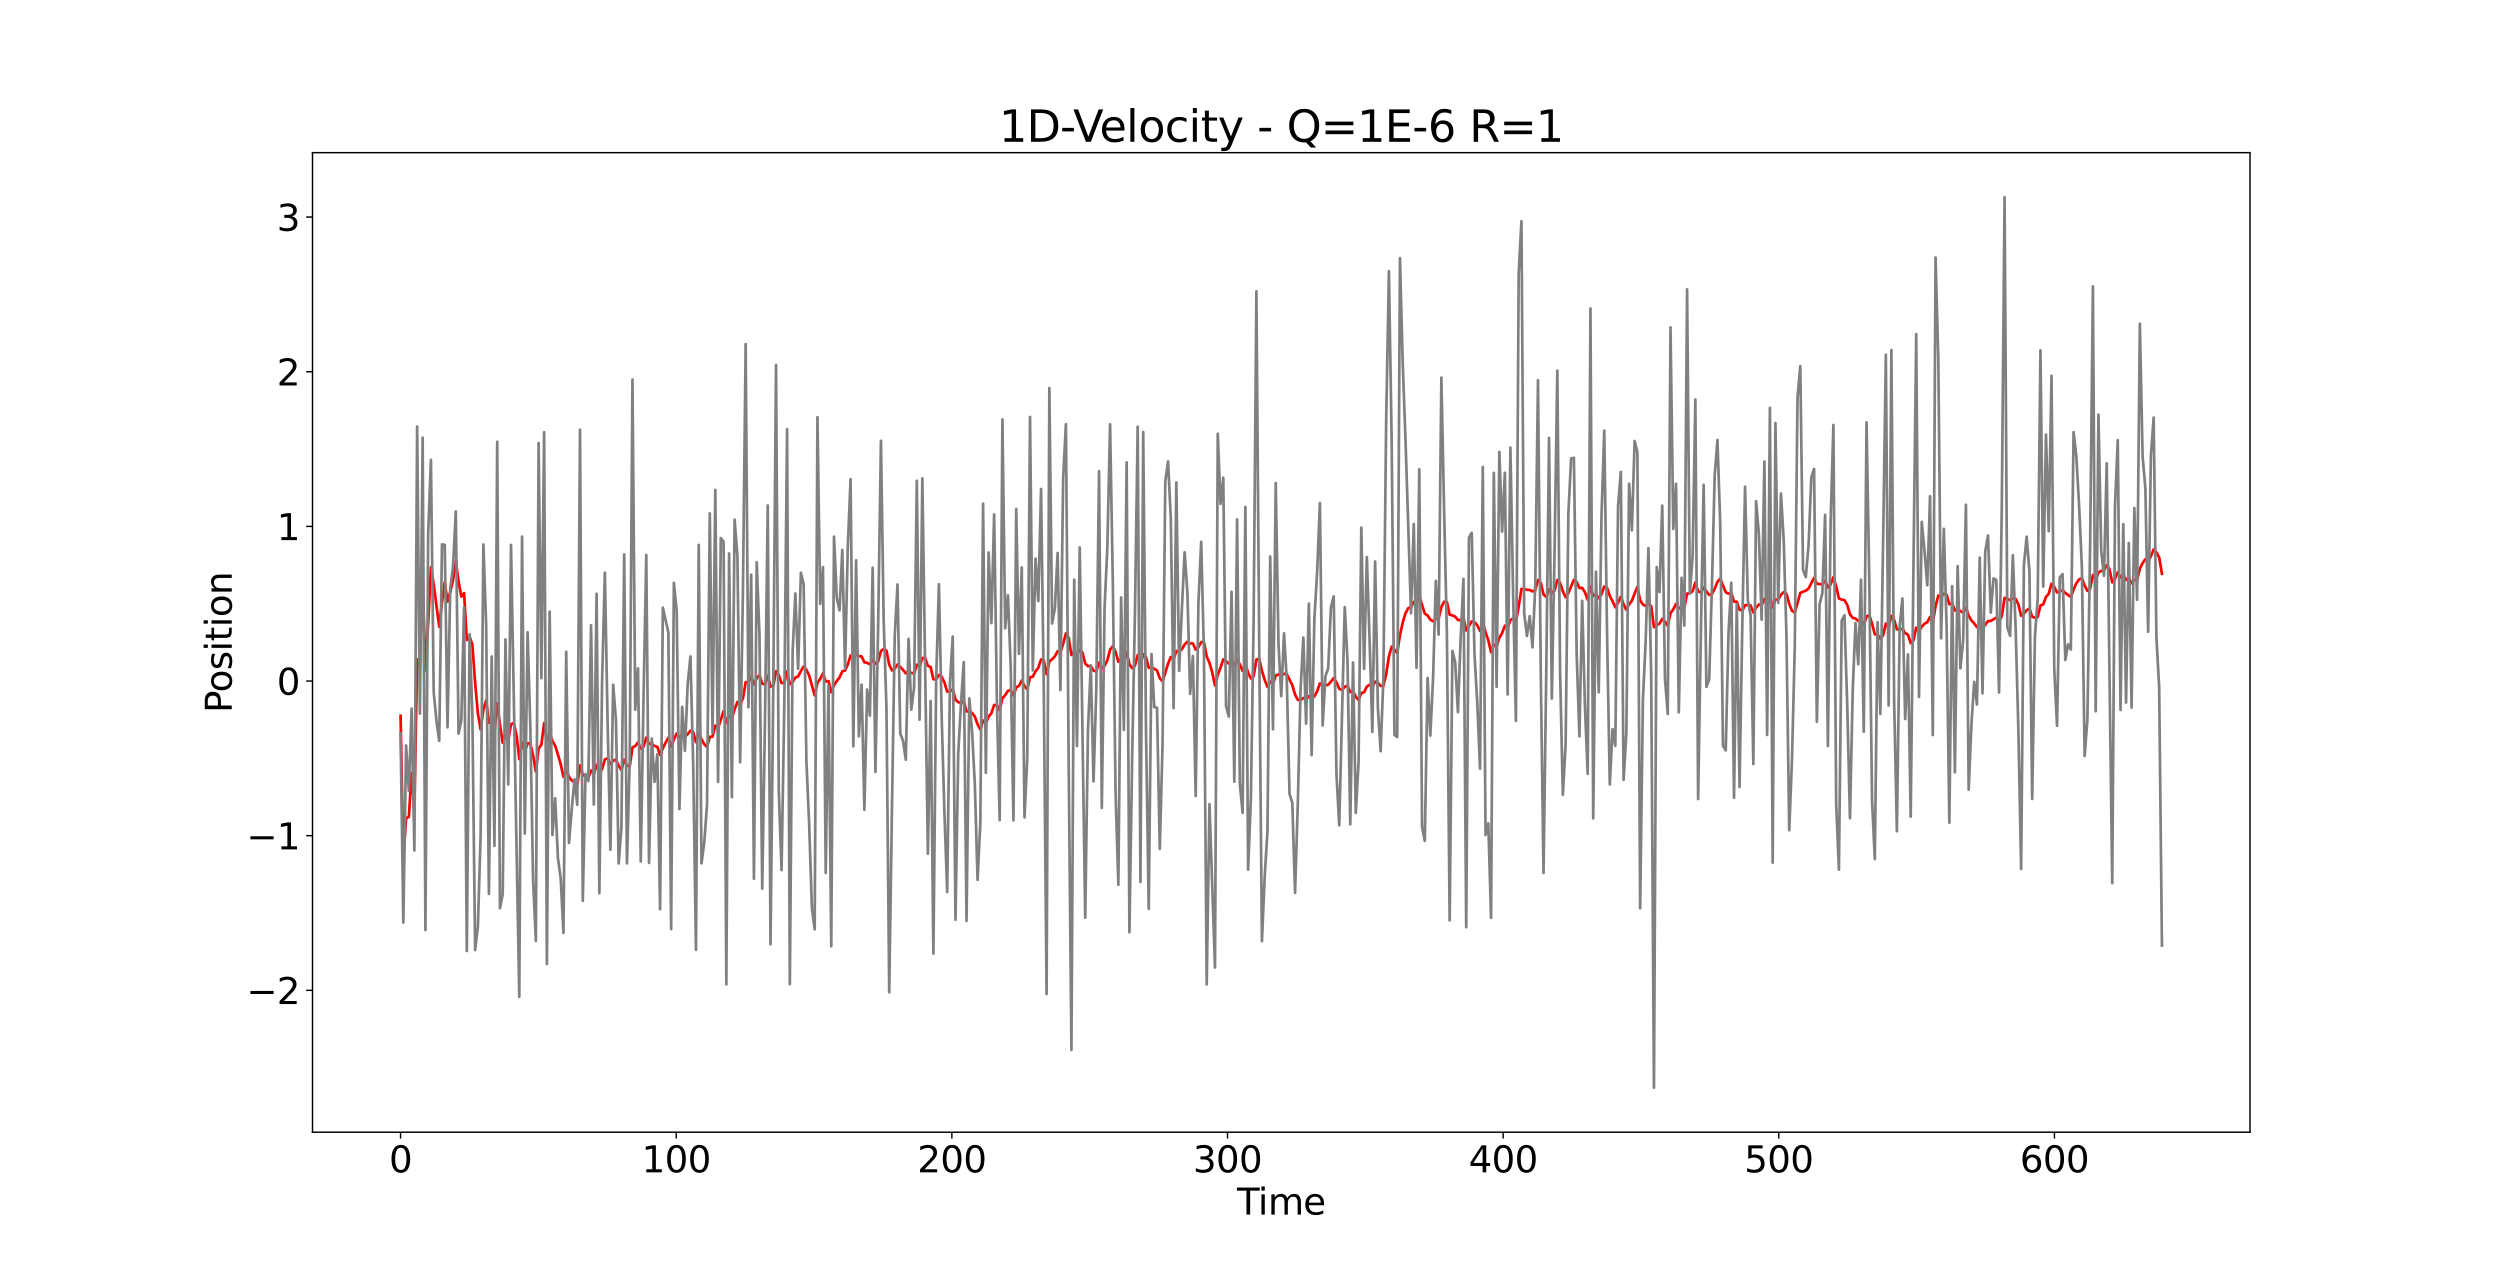 <?xml version="1.0" encoding="utf-8" standalone="no"?>
<!DOCTYPE svg PUBLIC "-//W3C//DTD SVG 1.1//EN"
  "http://www.w3.org/Graphics/SVG/1.1/DTD/svg11.dtd">
<svg height="703.44pt" version="1.1" viewBox="0 0 1382.4 703.44" width="1382.4pt" xmlns="http://www.w3.org/2000/svg" xmlns:xlink="http://www.w3.org/1999/xlink">
 <defs>
  <style type="text/css">*{stroke-linecap:butt;stroke-linejoin:round;}</style>
 </defs>
 <g id="figure_1">
  <g id="patch_1">
   <path d="M 0 703.44 
L 1382.4 703.44 
L 1382.4 0 
L 0 0 
z
" style="fill:#ffffff;"/>
  </g>
  <g id="axes_1">
   <g id="patch_2">
    <path d="M 172.8 626.062 
L 1244.16 626.062 
L 1244.16 84.413 
L 172.8 84.413 
z
" style="fill:#ffffff;"/>
   </g>
   <g id="matplotlib.axis_1">
    <g id="xtick_1">
     <g id="line2d_1">
      <defs>
       <path d="M 0 0 
L 0 3.5 
" id="m520649382d" style="stroke:#000000;stroke-width:0.8;"/>
      </defs>
      <g>
       <use style="stroke:#000000;stroke-width:0.8;" x="221.498" xlink:href="#m520649382d" y="626.062"/>
      </g>
     </g>
     <g id="text_1">
      <!-- 0 -->
      <g transform="translate(215.136 648.258)scale(0.2 -0.2)">
       <defs>
        <path d="M 2034 4250 
Q 1547 4250 1301 3770 
Q 1056 3291 1056 2328 
Q 1056 1369 1301 889 
Q 1547 409 2034 409 
Q 2525 409 2770 889 
Q 3016 1369 3016 2328 
Q 3016 3291 2770 3770 
Q 2525 4250 2034 4250 
z
M 2034 4750 
Q 2819 4750 3233 4129 
Q 3647 3509 3647 2328 
Q 3647 1150 3233 529 
Q 2819 -91 2034 -91 
Q 1250 -91 836 529 
Q 422 1150 422 2328 
Q 422 3509 836 4129 
Q 1250 4750 2034 4750 
z
" id="DejaVuSans-30" transform="scale(0.016)"/>
       </defs>
       <use xlink:href="#DejaVuSans-30"/>
      </g>
     </g>
    </g>
    <g id="xtick_2">
     <g id="line2d_2">
      <g>
       <use style="stroke:#000000;stroke-width:0.8;" x="373.918" xlink:href="#m520649382d" y="626.062"/>
      </g>
     </g>
     <g id="text_2">
      <!-- 100 -->
      <g transform="translate(354.831 648.258)scale(0.2 -0.2)">
       <defs>
        <path d="M 794 531 
L 1825 531 
L 1825 4091 
L 703 3866 
L 703 4441 
L 1819 4666 
L 2450 4666 
L 2450 531 
L 3481 531 
L 3481 0 
L 794 0 
L 794 531 
z
" id="DejaVuSans-31" transform="scale(0.016)"/>
       </defs>
       <use xlink:href="#DejaVuSans-31"/>
       <use x="63.623" xlink:href="#DejaVuSans-30"/>
       <use x="127.246" xlink:href="#DejaVuSans-30"/>
      </g>
     </g>
    </g>
    <g id="xtick_3">
     <g id="line2d_3">
      <g>
       <use style="stroke:#000000;stroke-width:0.8;" x="526.338" xlink:href="#m520649382d" y="626.062"/>
      </g>
     </g>
     <g id="text_3">
      <!-- 200 -->
      <g transform="translate(507.251 648.258)scale(0.2 -0.2)">
       <defs>
        <path d="M 1228 531 
L 3431 531 
L 3431 0 
L 469 0 
L 469 531 
Q 828 903 1448 1529 
Q 2069 2156 2228 2338 
Q 2531 2678 2651 2914 
Q 2772 3150 2772 3378 
Q 2772 3750 2511 3984 
Q 2250 4219 1831 4219 
Q 1534 4219 1204 4116 
Q 875 4013 500 3803 
L 500 4441 
Q 881 4594 1212 4672 
Q 1544 4750 1819 4750 
Q 2544 4750 2975 4387 
Q 3406 4025 3406 3419 
Q 3406 3131 3298 2873 
Q 3191 2616 2906 2266 
Q 2828 2175 2409 1742 
Q 1991 1309 1228 531 
z
" id="DejaVuSans-32" transform="scale(0.016)"/>
       </defs>
       <use xlink:href="#DejaVuSans-32"/>
       <use x="63.623" xlink:href="#DejaVuSans-30"/>
       <use x="127.246" xlink:href="#DejaVuSans-30"/>
      </g>
     </g>
    </g>
    <g id="xtick_4">
     <g id="line2d_4">
      <g>
       <use style="stroke:#000000;stroke-width:0.8;" x="678.758" xlink:href="#m520649382d" y="626.062"/>
      </g>
     </g>
     <g id="text_4">
      <!-- 300 -->
      <g transform="translate(659.671 648.258)scale(0.2 -0.2)">
       <defs>
        <path d="M 2597 2516 
Q 3050 2419 3304 2112 
Q 3559 1806 3559 1356 
Q 3559 666 3084 287 
Q 2609 -91 1734 -91 
Q 1441 -91 1130 -33 
Q 819 25 488 141 
L 488 750 
Q 750 597 1062 519 
Q 1375 441 1716 441 
Q 2309 441 2620 675 
Q 2931 909 2931 1356 
Q 2931 1769 2642 2001 
Q 2353 2234 1838 2234 
L 1294 2234 
L 1294 2753 
L 1863 2753 
Q 2328 2753 2575 2939 
Q 2822 3125 2822 3475 
Q 2822 3834 2567 4026 
Q 2313 4219 1838 4219 
Q 1578 4219 1281 4162 
Q 984 4106 628 3988 
L 628 4550 
Q 988 4650 1302 4700 
Q 1616 4750 1894 4750 
Q 2613 4750 3031 4423 
Q 3450 4097 3450 3541 
Q 3450 3153 3228 2886 
Q 3006 2619 2597 2516 
z
" id="DejaVuSans-33" transform="scale(0.016)"/>
       </defs>
       <use xlink:href="#DejaVuSans-33"/>
       <use x="63.623" xlink:href="#DejaVuSans-30"/>
       <use x="127.246" xlink:href="#DejaVuSans-30"/>
      </g>
     </g>
    </g>
    <g id="xtick_5">
     <g id="line2d_5">
      <g>
       <use style="stroke:#000000;stroke-width:0.8;" x="831.178" xlink:href="#m520649382d" y="626.062"/>
      </g>
     </g>
     <g id="text_5">
      <!-- 400 -->
      <g transform="translate(812.091 648.258)scale(0.2 -0.2)">
       <defs>
        <path d="M 2419 4116 
L 825 1625 
L 2419 1625 
L 2419 4116 
z
M 2253 4666 
L 3047 4666 
L 3047 1625 
L 3713 1625 
L 3713 1100 
L 3047 1100 
L 3047 0 
L 2419 0 
L 2419 1100 
L 313 1100 
L 313 1709 
L 2253 4666 
z
" id="DejaVuSans-34" transform="scale(0.016)"/>
       </defs>
       <use xlink:href="#DejaVuSans-34"/>
       <use x="63.623" xlink:href="#DejaVuSans-30"/>
       <use x="127.246" xlink:href="#DejaVuSans-30"/>
      </g>
     </g>
    </g>
    <g id="xtick_6">
     <g id="line2d_6">
      <g>
       <use style="stroke:#000000;stroke-width:0.8;" x="983.598" xlink:href="#m520649382d" y="626.062"/>
      </g>
     </g>
     <g id="text_6">
      <!-- 500 -->
      <g transform="translate(964.511 648.258)scale(0.2 -0.2)">
       <defs>
        <path d="M 691 4666 
L 3169 4666 
L 3169 4134 
L 1269 4134 
L 1269 2991 
Q 1406 3038 1543 3061 
Q 1681 3084 1819 3084 
Q 2600 3084 3056 2656 
Q 3513 2228 3513 1497 
Q 3513 744 3044 326 
Q 2575 -91 1722 -91 
Q 1428 -91 1123 -41 
Q 819 9 494 109 
L 494 744 
Q 775 591 1075 516 
Q 1375 441 1709 441 
Q 2250 441 2565 725 
Q 2881 1009 2881 1497 
Q 2881 1984 2565 2268 
Q 2250 2553 1709 2553 
Q 1456 2553 1204 2497 
Q 953 2441 691 2322 
L 691 4666 
z
" id="DejaVuSans-35" transform="scale(0.016)"/>
       </defs>
       <use xlink:href="#DejaVuSans-35"/>
       <use x="63.623" xlink:href="#DejaVuSans-30"/>
       <use x="127.246" xlink:href="#DejaVuSans-30"/>
      </g>
     </g>
    </g>
    <g id="xtick_7">
     <g id="line2d_7">
      <g>
       <use style="stroke:#000000;stroke-width:0.8;" x="1136.018" xlink:href="#m520649382d" y="626.062"/>
      </g>
     </g>
     <g id="text_7">
      <!-- 600 -->
      <g transform="translate(1116.931 648.258)scale(0.2 -0.2)">
       <defs>
        <path d="M 2113 2584 
Q 1688 2584 1439 2293 
Q 1191 2003 1191 1497 
Q 1191 994 1439 701 
Q 1688 409 2113 409 
Q 2538 409 2786 701 
Q 3034 994 3034 1497 
Q 3034 2003 2786 2293 
Q 2538 2584 2113 2584 
z
M 3366 4563 
L 3366 3988 
Q 3128 4100 2886 4159 
Q 2644 4219 2406 4219 
Q 1781 4219 1451 3797 
Q 1122 3375 1075 2522 
Q 1259 2794 1537 2939 
Q 1816 3084 2150 3084 
Q 2853 3084 3261 2657 
Q 3669 2231 3669 1497 
Q 3669 778 3244 343 
Q 2819 -91 2113 -91 
Q 1303 -91 875 529 
Q 447 1150 447 2328 
Q 447 3434 972 4092 
Q 1497 4750 2381 4750 
Q 2619 4750 2861 4703 
Q 3103 4656 3366 4563 
z
" id="DejaVuSans-36" transform="scale(0.016)"/>
       </defs>
       <use xlink:href="#DejaVuSans-36"/>
       <use x="63.623" xlink:href="#DejaVuSans-30"/>
       <use x="127.246" xlink:href="#DejaVuSans-30"/>
      </g>
     </g>
    </g>
    <g id="text_8">
     <!-- Time -->
     <g transform="translate(684.013 671.615)scale(0.2 -0.2)">
      <defs>
       <path d="M -19 4666 
L 3928 4666 
L 3928 4134 
L 2272 4134 
L 2272 0 
L 1638 0 
L 1638 4134 
L -19 4134 
L -19 4666 
z
" id="DejaVuSans-54" transform="scale(0.016)"/>
       <path d="M 603 3500 
L 1178 3500 
L 1178 0 
L 603 0 
L 603 3500 
z
M 603 4863 
L 1178 4863 
L 1178 4134 
L 603 4134 
L 603 4863 
z
" id="DejaVuSans-69" transform="scale(0.016)"/>
       <path d="M 3328 2828 
Q 3544 3216 3844 3400 
Q 4144 3584 4550 3584 
Q 5097 3584 5394 3201 
Q 5691 2819 5691 2113 
L 5691 0 
L 5113 0 
L 5113 2094 
Q 5113 2597 4934 2840 
Q 4756 3084 4391 3084 
Q 3944 3084 3684 2787 
Q 3425 2491 3425 1978 
L 3425 0 
L 2847 0 
L 2847 2094 
Q 2847 2600 2669 2842 
Q 2491 3084 2119 3084 
Q 1678 3084 1418 2786 
Q 1159 2488 1159 1978 
L 1159 0 
L 581 0 
L 581 3500 
L 1159 3500 
L 1159 2956 
Q 1356 3278 1631 3431 
Q 1906 3584 2284 3584 
Q 2666 3584 2933 3390 
Q 3200 3197 3328 2828 
z
" id="DejaVuSans-6d" transform="scale(0.016)"/>
       <path d="M 3597 1894 
L 3597 1613 
L 953 1613 
Q 991 1019 1311 708 
Q 1631 397 2203 397 
Q 2534 397 2845 478 
Q 3156 559 3463 722 
L 3463 178 
Q 3153 47 2828 -22 
Q 2503 -91 2169 -91 
Q 1331 -91 842 396 
Q 353 884 353 1716 
Q 353 2575 817 3079 
Q 1281 3584 2069 3584 
Q 2775 3584 3186 3129 
Q 3597 2675 3597 1894 
z
M 3022 2063 
Q 3016 2534 2758 2815 
Q 2500 3097 2075 3097 
Q 1594 3097 1305 2825 
Q 1016 2553 972 2059 
L 3022 2063 
z
" id="DejaVuSans-65" transform="scale(0.016)"/>
      </defs>
      <use xlink:href="#DejaVuSans-54"/>
      <use x="57.959" xlink:href="#DejaVuSans-69"/>
      <use x="85.742" xlink:href="#DejaVuSans-6d"/>
      <use x="183.154" xlink:href="#DejaVuSans-65"/>
     </g>
    </g>
   </g>
   <g id="matplotlib.axis_2">
    <g id="ytick_1">
     <g id="line2d_8">
      <defs>
       <path d="M 0 0 
L -3.5 0 
" id="m80edfe9745" style="stroke:#000000;stroke-width:0.8;"/>
      </defs>
      <g>
       <use style="stroke:#000000;stroke-width:0.8;" x="172.8" xlink:href="#m80edfe9745" y="547.61"/>
      </g>
     </g>
     <g id="text_9">
      <!-- −2 -->
      <g transform="translate(136.316 555.208)scale(0.2 -0.2)">
       <defs>
        <path d="M 678 2272 
L 4684 2272 
L 4684 1741 
L 678 1741 
L 678 2272 
z
" id="DejaVuSans-2212" transform="scale(0.016)"/>
       </defs>
       <use xlink:href="#DejaVuSans-2212"/>
       <use x="83.789" xlink:href="#DejaVuSans-32"/>
      </g>
     </g>
    </g>
    <g id="ytick_2">
     <g id="line2d_9">
      <g>
       <use style="stroke:#000000;stroke-width:0.8;" x="172.8" xlink:href="#m80edfe9745" y="462.095"/>
      </g>
     </g>
     <g id="text_10">
      <!-- −1 -->
      <g transform="translate(136.316 469.694)scale(0.2 -0.2)">
       <use xlink:href="#DejaVuSans-2212"/>
       <use x="83.789" xlink:href="#DejaVuSans-31"/>
      </g>
     </g>
    </g>
    <g id="ytick_3">
     <g id="line2d_10">
      <g>
       <use style="stroke:#000000;stroke-width:0.8;" x="172.8" xlink:href="#m80edfe9745" y="376.58"/>
      </g>
     </g>
     <g id="text_11">
      <!-- 0 -->
      <g transform="translate(153.075 384.179)scale(0.2 -0.2)">
       <use xlink:href="#DejaVuSans-30"/>
      </g>
     </g>
    </g>
    <g id="ytick_4">
     <g id="line2d_11">
      <g>
       <use style="stroke:#000000;stroke-width:0.8;" x="172.8" xlink:href="#m80edfe9745" y="291.066"/>
      </g>
     </g>
     <g id="text_12">
      <!-- 1 -->
      <g transform="translate(153.075 298.664)scale(0.2 -0.2)">
       <use xlink:href="#DejaVuSans-31"/>
      </g>
     </g>
    </g>
    <g id="ytick_5">
     <g id="line2d_12">
      <g>
       <use style="stroke:#000000;stroke-width:0.8;" x="172.8" xlink:href="#m80edfe9745" y="205.551"/>
      </g>
     </g>
     <g id="text_13">
      <!-- 2 -->
      <g transform="translate(153.075 213.149)scale(0.2 -0.2)">
       <use xlink:href="#DejaVuSans-32"/>
      </g>
     </g>
    </g>
    <g id="ytick_6">
     <g id="line2d_13">
      <g>
       <use style="stroke:#000000;stroke-width:0.8;" x="172.8" xlink:href="#m80edfe9745" y="120.036"/>
      </g>
     </g>
     <g id="text_14">
      <!-- 3 -->
      <g transform="translate(153.075 127.634)scale(0.2 -0.2)">
       <use xlink:href="#DejaVuSans-33"/>
      </g>
     </g>
    </g>
    <g id="text_15">
     <!-- Position -->
     <g transform="translate(128.156 394.165)rotate(-90)scale(0.2 -0.2)">
      <defs>
       <path d="M 1259 4147 
L 1259 2394 
L 2053 2394 
Q 2494 2394 2734 2622 
Q 2975 2850 2975 3272 
Q 2975 3691 2734 3919 
Q 2494 4147 2053 4147 
L 1259 4147 
z
M 628 4666 
L 2053 4666 
Q 2838 4666 3239 4311 
Q 3641 3956 3641 3272 
Q 3641 2581 3239 2228 
Q 2838 1875 2053 1875 
L 1259 1875 
L 1259 0 
L 628 0 
L 628 4666 
z
" id="DejaVuSans-50" transform="scale(0.016)"/>
       <path d="M 1959 3097 
Q 1497 3097 1228 2736 
Q 959 2375 959 1747 
Q 959 1119 1226 758 
Q 1494 397 1959 397 
Q 2419 397 2687 759 
Q 2956 1122 2956 1747 
Q 2956 2369 2687 2733 
Q 2419 3097 1959 3097 
z
M 1959 3584 
Q 2709 3584 3137 3096 
Q 3566 2609 3566 1747 
Q 3566 888 3137 398 
Q 2709 -91 1959 -91 
Q 1206 -91 779 398 
Q 353 888 353 1747 
Q 353 2609 779 3096 
Q 1206 3584 1959 3584 
z
" id="DejaVuSans-6f" transform="scale(0.016)"/>
       <path d="M 2834 3397 
L 2834 2853 
Q 2591 2978 2328 3040 
Q 2066 3103 1784 3103 
Q 1356 3103 1142 2972 
Q 928 2841 928 2578 
Q 928 2378 1081 2264 
Q 1234 2150 1697 2047 
L 1894 2003 
Q 2506 1872 2764 1633 
Q 3022 1394 3022 966 
Q 3022 478 2636 193 
Q 2250 -91 1575 -91 
Q 1294 -91 989 -36 
Q 684 19 347 128 
L 347 722 
Q 666 556 975 473 
Q 1284 391 1588 391 
Q 1994 391 2212 530 
Q 2431 669 2431 922 
Q 2431 1156 2273 1281 
Q 2116 1406 1581 1522 
L 1381 1569 
Q 847 1681 609 1914 
Q 372 2147 372 2553 
Q 372 3047 722 3315 
Q 1072 3584 1716 3584 
Q 2034 3584 2315 3537 
Q 2597 3491 2834 3397 
z
" id="DejaVuSans-73" transform="scale(0.016)"/>
       <path d="M 1172 4494 
L 1172 3500 
L 2356 3500 
L 2356 3053 
L 1172 3053 
L 1172 1153 
Q 1172 725 1289 603 
Q 1406 481 1766 481 
L 2356 481 
L 2356 0 
L 1766 0 
Q 1100 0 847 248 
Q 594 497 594 1153 
L 594 3053 
L 172 3053 
L 172 3500 
L 594 3500 
L 594 4494 
L 1172 4494 
z
" id="DejaVuSans-74" transform="scale(0.016)"/>
       <path d="M 3513 2113 
L 3513 0 
L 2938 0 
L 2938 2094 
Q 2938 2591 2744 2837 
Q 2550 3084 2163 3084 
Q 1697 3084 1428 2787 
Q 1159 2491 1159 1978 
L 1159 0 
L 581 0 
L 581 3500 
L 1159 3500 
L 1159 2956 
Q 1366 3272 1645 3428 
Q 1925 3584 2291 3584 
Q 2894 3584 3203 3211 
Q 3513 2838 3513 2113 
z
" id="DejaVuSans-6e" transform="scale(0.016)"/>
      </defs>
      <use xlink:href="#DejaVuSans-50"/>
      <use x="56.678" xlink:href="#DejaVuSans-6f"/>
      <use x="117.859" xlink:href="#DejaVuSans-73"/>
      <use x="169.959" xlink:href="#DejaVuSans-69"/>
      <use x="197.742" xlink:href="#DejaVuSans-74"/>
      <use x="236.951" xlink:href="#DejaVuSans-69"/>
      <use x="264.734" xlink:href="#DejaVuSans-6f"/>
      <use x="325.916" xlink:href="#DejaVuSans-6e"/>
     </g>
    </g>
   </g>
   <g id="line2d_14">
    <path clip-path="url(#p9eda6aeaea)" d="M 221.498 395.796 
L 223.025 475.23 
L 224.551 452.543 
L 226.078 451.665 
L 227.605 427.263 
L 229.131 447.86 
L 230.658 364.637 
L 232.184 368.619 
L 233.711 319.461 
L 235.237 370.689 
L 236.764 344.437 
L 238.291 313.69 
L 239.817 323.168 
L 242.87 346.572 
L 244.397 332.936 
L 245.924 321.952 
L 247.45 332.632 
L 248.977 327.336 
L 250.503 320.91 
L 252.03 310.352 
L 253.557 321.436 
L 255.083 329.913 
L 256.61 327.929 
L 258.136 353.861 
L 259.663 352.042 
L 261.189 356.38 
L 262.716 377.427 
L 264.243 394.491 
L 265.769 403.442 
L 267.296 392.239 
L 268.822 387.324 
L 270.349 399.692 
L 271.876 396.439 
L 273.402 404.68 
L 274.929 388.865 
L 276.455 400.666 
L 277.982 410.662 
L 279.509 406.163 
L 281.035 409.615 
L 282.562 400.521 
L 284.088 399.737 
L 285.615 406.465 
L 287.141 419.762 
L 288.668 410.444 
L 290.195 415.462 
L 291.721 411.017 
L 293.248 411.043 
L 294.774 417.737 
L 296.301 426.591 
L 297.828 413.948 
L 299.354 411.803 
L 300.881 399.801 
L 302.407 409.755 
L 303.934 405.264 
L 305.461 409.669 
L 306.987 412.415 
L 308.514 417.246 
L 310.04 422.545 
L 311.567 429.538 
L 313.094 426.038 
L 314.62 429.492 
L 316.147 431.577 
L 317.673 432.502 
L 319.2 434.243 
L 320.726 423.247 
L 322.253 428.457 
L 323.78 429.235 
L 325.306 430.198 
L 326.833 426.093 
L 328.359 427.867 
L 329.886 422.918 
L 331.413 427.51 
L 332.939 425.322 
L 334.466 419.93 
L 335.992 419.332 
L 337.519 422.533 
L 339.046 420.689 
L 340.572 419.929 
L 342.099 423.41 
L 343.625 425.699 
L 345.152 420.042 
L 346.678 423.413 
L 348.205 423.75 
L 349.732 413.331 
L 351.258 412.508 
L 352.785 410.564 
L 354.311 414.013 
L 355.838 412.86 
L 357.365 407.842 
L 358.891 411.335 
L 360.418 411.358 
L 361.944 412.537 
L 363.471 412.939 
L 364.998 417.439 
L 366.524 413.83 
L 368.051 410.667 
L 369.577 407.912 
L 371.104 412.966 
L 372.63 408.882 
L 374.157 405.629 
L 375.684 407.589 
L 377.21 406.866 
L 378.737 407.285 
L 380.263 405.992 
L 381.79 404.031 
L 383.317 404.887 
L 384.843 410.381 
L 386.37 405.52 
L 387.896 408.791 
L 389.423 411.458 
L 390.95 413.099 
L 392.476 407.426 
L 394.003 407.367 
L 395.529 401.267 
L 397.056 402.568 
L 400.109 393.236 
L 401.636 399.727 
L 403.162 395.437 
L 404.689 397.256 
L 406.215 392.209 
L 407.742 388.17 
L 409.269 389.307 
L 410.795 386.272 
L 412.322 377.228 
L 413.848 377.29 
L 415.375 374.122 
L 416.902 378.466 
L 418.428 374.997 
L 419.955 373.387 
L 421.481 378.013 
L 423.008 378.42 
L 424.534 373.624 
L 426.061 379.624 
L 427.588 379.281 
L 429.114 371.085 
L 430.641 373.439 
L 432.167 377.671 
L 433.694 377.797 
L 435.221 371.248 
L 436.747 378.322 
L 438.274 377.19 
L 439.8 374.673 
L 441.327 374.045 
L 442.854 371.115 
L 444.38 368.537 
L 445.907 370.302 
L 447.433 373.582 
L 450.486 384.483 
L 452.013 377.607 
L 453.54 375.411 
L 455.066 372.38 
L 456.593 376.829 
L 458.119 376.659 
L 459.646 382.803 
L 461.173 378.898 
L 462.699 376.564 
L 464.226 374.591 
L 465.752 371.209 
L 467.279 370.778 
L 468.806 367.402 
L 470.332 362.488 
L 471.859 364.16 
L 473.385 361.304 
L 474.912 362.782 
L 476.439 362.989 
L 477.965 366.231 
L 479.492 366.499 
L 481.018 367.404 
L 482.545 364.716 
L 484.071 367.037 
L 485.598 365.719 
L 487.125 360.02 
L 488.651 358.829 
L 490.178 359.775 
L 491.704 367.587 
L 493.231 370.727 
L 494.758 369.674 
L 496.284 367.415 
L 497.811 368.82 
L 499.337 370.378 
L 500.864 372.361 
L 502.391 371.379 
L 503.917 372.134 
L 505.444 372.348 
L 506.97 367.549 
L 508.497 368.644 
L 510.023 363.877 
L 511.55 363.748 
L 513.077 368.189 
L 514.603 368.84 
L 516.13 375.594 
L 517.656 375.574 
L 519.183 373.243 
L 520.71 374.171 
L 522.236 377.414 
L 523.763 382.496 
L 525.289 382.389 
L 526.816 381.172 
L 528.343 386.834 
L 529.869 388.336 
L 531.396 388.592 
L 532.922 387.843 
L 534.449 393.369 
L 535.975 393.381 
L 537.502 394.185 
L 539.029 396.217 
L 540.555 400.534 
L 542.082 403.367 
L 543.608 398.402 
L 545.135 400.051 
L 546.662 396.322 
L 548.188 394.376 
L 549.715 389.836 
L 551.241 389.91 
L 552.768 392.859 
L 554.295 386.042 
L 555.821 384.425 
L 557.348 382.045 
L 558.874 381.434 
L 560.401 384.568 
L 561.927 380.095 
L 563.454 379.229 
L 564.981 376.294 
L 566.507 379.472 
L 568.034 381.142 
L 569.56 374.529 
L 571.087 374.193 
L 572.614 371.168 
L 574.14 369.241 
L 575.667 364.649 
L 577.193 365.122 
L 578.72 372.853 
L 580.247 365.761 
L 581.773 364.526 
L 583.3 362.96 
L 584.826 360.096 
L 586.353 360.622 
L 587.879 356.018 
L 589.406 350.22 
L 590.933 352.758 
L 592.459 362.195 
L 593.986 360.058 
L 595.512 361.999 
L 597.039 359.102 
L 598.566 360.868 
L 600.092 366.965 
L 601.619 368.385 
L 603.145 368.223 
L 604.672 370.872 
L 606.199 371.245 
L 607.725 366.331 
L 609.252 369.672 
L 610.778 368.104 
L 612.305 365.129 
L 613.831 359.228 
L 615.358 357.332 
L 616.885 360.579 
L 618.411 365.935 
L 619.938 364.23 
L 621.464 365.769 
L 622.991 360.807 
L 624.518 367.321 
L 626.044 369.452 
L 627.571 368.089 
L 629.097 362.223 
L 630.624 367.504 
L 632.151 361.79 
L 633.677 363.373 
L 635.204 369.287 
L 636.73 368.91 
L 639.784 370.74 
L 641.31 375.049 
L 642.837 376.741 
L 644.363 372.021 
L 645.89 366.922 
L 647.416 363.331 
L 648.943 364.398 
L 650.47 359.983 
L 651.996 360.231 
L 653.523 358.987 
L 655.049 356.397 
L 656.576 354.845 
L 658.103 355.785 
L 659.629 355.795 
L 661.156 359.198 
L 662.682 357.846 
L 664.209 355.066 
L 665.736 355.055 
L 667.262 363.053 
L 668.789 366.519 
L 670.315 371.831 
L 671.842 379.055 
L 673.368 373.205 
L 674.895 369.176 
L 676.422 364.602 
L 677.948 365.656 
L 679.475 366.941 
L 681.001 365.178 
L 682.528 368.051 
L 684.055 364.516 
L 685.581 367.453 
L 687.108 371.03 
L 688.634 367.13 
L 690.161 372.089 
L 691.688 375.196 
L 693.214 373.903 
L 694.741 364.715 
L 696.267 364.172 
L 697.794 370.919 
L 699.32 375.96 
L 700.847 379.79 
L 702.374 376.884 
L 703.9 378.215 
L 705.427 373.556 
L 706.953 372.893 
L 708.48 373.5 
L 710.007 372.571 
L 711.533 372.781 
L 714.586 378.866 
L 716.113 384.087 
L 717.64 387.025 
L 719.166 387.117 
L 720.693 385.959 
L 722.219 386.902 
L 723.746 384.913 
L 725.272 386.625 
L 726.799 384.991 
L 728.326 382.262 
L 729.852 377.915 
L 731.379 379.044 
L 732.905 378.957 
L 734.432 378.672 
L 735.959 376.914 
L 737.485 374.93 
L 739.012 377.294 
L 740.538 380.836 
L 742.065 381.56 
L 743.592 379.727 
L 745.118 379.229 
L 746.645 382.692 
L 748.171 382.162 
L 749.698 385.277 
L 751.224 387.099 
L 752.751 383.195 
L 754.278 382.788 
L 755.804 379.682 
L 757.331 378.652 
L 758.857 379.862 
L 760.384 376.922 
L 761.911 377.586 
L 763.437 379.283 
L 764.964 379.162 
L 766.49 372.841 
L 768.017 363.029 
L 769.544 357.557 
L 772.597 361.084 
L 774.123 351.241 
L 775.65 344.167 
L 777.176 339.104 
L 778.703 336.291 
L 780.23 335.642 
L 781.756 332.866 
L 783.283 333.649 
L 784.809 329.626 
L 787.863 339.353 
L 789.389 340.306 
L 790.916 342.644 
L 792.442 343.541 
L 793.969 342.088 
L 795.496 341.978 
L 797.022 335.666 
L 798.549 332.752 
L 800.075 332.855 
L 801.602 339.914 
L 803.129 340.312 
L 804.655 340.982 
L 806.182 342.859 
L 807.708 342.89 
L 809.235 341.518 
L 810.761 348.61 
L 813.815 343.595 
L 815.341 344.079 
L 816.868 345.709 
L 818.394 348.909 
L 819.921 344.747 
L 821.448 349.582 
L 822.974 354.034 
L 824.501 360.675 
L 826.027 356.407 
L 827.554 357.406 
L 829.081 352.703 
L 830.607 350.032 
L 832.134 346.002 
L 833.66 347.426 
L 835.187 342.853 
L 836.713 341.98 
L 838.24 344.149 
L 839.767 335.45 
L 841.293 325.695 
L 842.82 325.658 
L 844.346 326.176 
L 845.873 326.217 
L 847.4 327.024 
L 848.926 326.362 
L 850.453 320.73 
L 851.979 322.317 
L 853.506 328.723 
L 855.033 330.085 
L 856.559 325.816 
L 858.086 327.955 
L 859.612 326.476 
L 861.139 320.693 
L 862.665 322.35 
L 864.192 326.941 
L 865.719 330.222 
L 867.245 327.857 
L 870.298 320.654 
L 871.825 321.921 
L 873.352 325.167 
L 874.878 325.073 
L 876.405 327.537 
L 877.931 331.594 
L 879.458 324.311 
L 880.985 329.53 
L 882.511 328.674 
L 884.038 330.76 
L 885.564 328.544 
L 887.091 324.315 
L 888.617 325.052 
L 890.144 329.474 
L 891.671 332.467 
L 893.197 335.8 
L 894.724 333.261 
L 896.25 329.957 
L 897.777 334.18 
L 899.304 337.19 
L 900.83 334.097 
L 902.357 332.199 
L 903.883 328.186 
L 905.41 324.536 
L 906.937 332.004 
L 908.463 334.26 
L 909.99 335.063 
L 911.516 333.595 
L 913.043 335.229 
L 914.569 346.812 
L 916.096 345.547 
L 917.623 344.912 
L 919.149 342.195 
L 920.676 343.73 
L 922.202 346.074 
L 923.729 339.012 
L 925.256 336.978 
L 926.782 333.9 
L 928.309 336.419 
L 929.835 335.63 
L 931.362 336.016 
L 932.889 328.263 
L 934.415 328.038 
L 935.942 326.923 
L 937.468 322.047 
L 938.995 326.949 
L 940.521 327.709 
L 942.048 324.898 
L 943.575 327.041 
L 945.101 328.964 
L 946.628 328.577 
L 948.154 325.543 
L 949.681 321.718 
L 951.208 320.001 
L 954.261 327.449 
L 955.787 328.292 
L 957.314 327.887 
L 958.841 332.694 
L 960.367 332.715 
L 961.894 337.159 
L 963.42 337.599 
L 964.947 334.669 
L 966.474 334.547 
L 968 334.786 
L 969.527 338.626 
L 971.053 336.021 
L 972.58 334.27 
L 974.106 334.626 
L 975.633 331.151 
L 977.16 334.366 
L 978.686 329.597 
L 980.213 335.938 
L 981.739 331.506 
L 983.266 331.522 
L 984.793 328.895 
L 986.319 327.45 
L 987.846 328.373 
L 989.372 333.966 
L 990.899 337.717 
L 992.426 338.695 
L 993.952 333.597 
L 995.479 327.847 
L 997.005 327.156 
L 998.532 326.657 
L 1000.058 325.408 
L 1003.112 319.541 
L 1004.638 322.725 
L 1006.165 323.006 
L 1007.691 323.014 
L 1009.218 321.134 
L 1010.745 324.891 
L 1012.271 323.129 
L 1013.798 319.085 
L 1015.324 324.284 
L 1016.851 330.98 
L 1018.378 331.507 
L 1019.904 331.894 
L 1021.431 334.432 
L 1022.957 339.66 
L 1024.484 341.668 
L 1026.01 342.005 
L 1027.537 343.329 
L 1029.064 342.574 
L 1030.59 345.509 
L 1032.117 340.889 
L 1033.643 340.19 
L 1035.17 344.823 
L 1036.697 350.768 
L 1038.223 350.847 
L 1039.75 353.134 
L 1041.276 351.237 
L 1042.803 344.811 
L 1044.33 347.001 
L 1045.856 340.543 
L 1047.383 342.714 
L 1048.909 347.982 
L 1050.436 348.174 
L 1051.962 347.678 
L 1053.489 350.106 
L 1055.016 350.91 
L 1056.542 355.615 
L 1058.069 354.135 
L 1059.595 347.082 
L 1061.122 348.953 
L 1062.649 346.544 
L 1064.175 344.876 
L 1065.702 344.084 
L 1067.228 341.152 
L 1068.755 344.059 
L 1070.282 335.349 
L 1071.808 329.274 
L 1073.335 330.106 
L 1074.861 328.274 
L 1076.388 328.838 
L 1077.914 334.151 
L 1079.441 333.631 
L 1080.968 337.623 
L 1082.494 336.544 
L 1084.021 337.961 
L 1085.547 338.661 
L 1087.074 336.073 
L 1088.601 340.432 
L 1090.127 343.106 
L 1091.654 344.703 
L 1093.18 346.811 
L 1094.707 345.313 
L 1096.234 347.127 
L 1097.76 345.468 
L 1099.287 343.455 
L 1100.813 343.348 
L 1103.866 341.537 
L 1105.393 343.4 
L 1106.92 340.699 
L 1108.446 330.597 
L 1109.973 331.123 
L 1111.499 331.849 
L 1113.026 330.61 
L 1114.553 331.159 
L 1116.079 334.159 
L 1117.606 340.47 
L 1119.132 339.291 
L 1120.659 337.45 
L 1122.186 336.485 
L 1123.712 341.051 
L 1125.239 341.571 
L 1126.765 341.186 
L 1128.292 334.795 
L 1129.819 334.259 
L 1131.345 330.06 
L 1132.872 328.293 
L 1134.398 322.81 
L 1135.925 324.554 
L 1137.451 327.635 
L 1140.505 326.432 
L 1142.031 327.895 
L 1145.084 330.112 
L 1146.611 325.994 
L 1148.138 322.557 
L 1149.664 320.396 
L 1151.191 319.767 
L 1152.717 323.733 
L 1154.244 326.74 
L 1155.771 325.428 
L 1157.297 317.925 
L 1158.824 320.872 
L 1160.35 316.586 
L 1161.877 315.694 
L 1163.403 315.437 
L 1164.93 312.472 
L 1166.457 314.816 
L 1167.983 322.038 
L 1169.51 319.985 
L 1171.036 316.391 
L 1172.563 319.409 
L 1174.09 317.873 
L 1175.616 320.69 
L 1177.143 319.591 
L 1178.669 322.502 
L 1180.196 320.527 
L 1181.723 320.816 
L 1183.249 314.426 
L 1184.776 311.389 
L 1186.302 309.204 
L 1187.829 310.544 
L 1189.355 307.608 
L 1190.882 303.822 
L 1192.409 305.442 
L 1193.935 308.247 
L 1195.462 317.248 
L 1195.462 317.248 
" style="fill:none;stroke:#ff0000;stroke-linecap:square;stroke-width:1.5;"/>
   </g>
   <g id="line2d_15">
    <path clip-path="url(#p9eda6aeaea)" d="M 221.498 405.403 
L 223.025 510.143 
L 224.551 412.219 
L 226.078 437.33 
L 227.605 391.839 
L 229.131 470.293 
L 230.658 235.825 
L 232.184 394.631 
L 233.711 241.988 
L 235.237 514.27 
L 236.764 294.92 
L 238.291 254.286 
L 239.817 382.716 
L 241.344 398.499 
L 242.87 409.651 
L 244.397 301.019 
L 245.924 301.287 
L 247.45 402.223 
L 248.977 325.012 
L 250.503 313.401 
L 252.03 282.829 
L 253.557 405.651 
L 255.083 398.279 
L 256.61 335.965 
L 258.136 525.865 
L 259.663 350.693 
L 261.189 394.312 
L 262.716 525.339 
L 264.243 512.455 
L 265.769 461.657 
L 267.296 301.073 
L 268.822 345.476 
L 270.349 494.302 
L 271.876 363.018 
L 273.402 467.72 
L 274.929 244.265 
L 276.455 502.195 
L 277.982 494.37 
L 279.509 353.565 
L 281.035 433.786 
L 282.562 301.317 
L 287.141 551.201 
L 288.668 296.733 
L 290.195 460.93 
L 291.721 349.566 
L 293.248 401.636 
L 294.774 486.524 
L 296.301 520.319 
L 297.828 244.923 
L 299.354 374.993 
L 300.881 238.974 
L 302.407 533.058 
L 303.934 338.187 
L 305.461 461.718 
L 306.987 441.411 
L 308.514 474.521 
L 310.04 485.68 
L 311.567 515.888 
L 313.094 360.422 
L 314.62 466.161 
L 316.147 447.539 
L 317.673 430.839 
L 319.2 445.031 
L 320.726 237.596 
L 322.253 498.113 
L 323.78 427.967 
L 325.306 431.901 
L 326.833 345.743 
L 328.359 444.832 
L 329.886 328.338 
L 331.413 493.883 
L 332.939 376.131 
L 334.466 316.646 
L 335.992 400.202 
L 337.519 469.897 
L 339.046 378.614 
L 340.572 397.714 
L 342.099 477.473 
L 343.625 457.434 
L 345.152 306.573 
L 346.678 477.411 
L 348.205 420.791 
L 349.732 209.867 
L 351.258 392.398 
L 352.785 369.578 
L 354.311 476.356 
L 355.838 385.992 
L 357.365 306.87 
L 358.891 477.167 
L 360.418 408.376 
L 361.944 432.286 
L 363.471 417.027 
L 364.998 502.769 
L 366.524 335.997 
L 369.577 349.745 
L 371.104 513.758 
L 372.63 322.279 
L 374.157 337.545 
L 375.684 447.431 
L 377.21 390.875 
L 378.737 415.127 
L 380.263 378.265 
L 381.79 362.973 
L 383.317 423.252 
L 384.843 525.257 
L 386.37 301.315 
L 387.896 477.381 
L 389.423 465.992 
L 390.95 444.911 
L 392.476 283.904 
L 394.003 405.297 
L 395.529 270.923 
L 397.056 432.36 
L 398.582 297.537 
L 400.109 299.473 
L 401.636 544.335 
L 403.162 306.072 
L 404.689 440.828 
L 406.215 287.331 
L 407.742 307.19 
L 409.269 421.505 
L 410.795 327.825 
L 412.322 190.275 
L 413.848 391.099 
L 415.375 317.762 
L 416.902 485.925 
L 418.428 310.888 
L 419.955 350.941 
L 421.481 491.38 
L 423.008 397.73 
L 424.534 279.493 
L 426.061 522.16 
L 427.588 380.81 
L 429.114 201.747 
L 430.641 437.397 
L 432.167 481.115 
L 433.694 389.569 
L 435.221 237.307 
L 436.747 544.229 
L 438.274 360.556 
L 439.8 328.188 
L 441.327 369.818 
L 442.854 316.738 
L 444.38 323.066 
L 445.907 420.584 
L 447.433 455.84 
L 448.96 502.296 
L 450.486 513.865 
L 452.013 230.669 
L 453.54 333.925 
L 455.066 313.58 
L 456.593 482.703 
L 458.119 379.291 
L 459.646 523.255 
L 461.173 296.755 
L 462.699 330.558 
L 464.226 337.514 
L 465.752 304.151 
L 467.279 369.695 
L 468.806 302.027 
L 470.332 264.961 
L 471.859 412.683 
L 473.385 309.828 
L 474.912 407.157 
L 476.439 378.588 
L 477.965 447.771 
L 479.492 381.276 
L 481.018 395.746 
L 482.545 313.936 
L 484.071 426.81 
L 485.598 344.664 
L 487.125 243.725 
L 488.651 343.636 
L 490.178 391.577 
L 491.704 548.7 
L 493.231 445.71 
L 494.758 351.372 
L 496.284 323.182 
L 497.811 405.628 
L 499.337 409.699 
L 500.864 420.09 
L 502.391 353.258 
L 503.917 392.377 
L 505.444 380.309 
L 506.97 265.832 
L 508.497 397.946 
L 510.023 264.477 
L 513.077 472.091 
L 514.603 387.595 
L 516.13 527.283 
L 517.656 375.862 
L 519.183 323.029 
L 520.71 396.3 
L 522.236 449.622 
L 523.763 493.254 
L 525.289 377.302 
L 526.816 351.973 
L 528.343 508.552 
L 529.869 416.461 
L 531.396 388.858 
L 532.922 366.139 
L 534.449 509.288 
L 535.975 386.197 
L 537.502 404.465 
L 539.029 433.115 
L 540.555 486.528 
L 542.082 455.017 
L 543.608 278.503 
L 545.135 427.351 
L 546.662 305.489 
L 548.188 344.528 
L 549.715 284.428 
L 551.241 387.691 
L 552.768 453.509 
L 554.295 231.898 
L 555.821 347.4 
L 557.348 329.155 
L 558.874 368.372 
L 560.401 453.667 
L 561.927 281.387 
L 563.454 361.571 
L 564.981 313.796 
L 566.507 451.993 
L 568.034 419.086 
L 569.56 230.559 
L 571.087 370.663 
L 572.614 308.916 
L 574.14 332.397 
L 575.667 270.385 
L 577.193 383.668 
L 578.72 549.642 
L 580.247 214.571 
L 581.773 344.751 
L 583.3 336.374 
L 584.826 305.759 
L 586.353 381.582 
L 587.879 264.379 
L 589.406 234.526 
L 590.933 421.879 
L 592.459 580.582 
L 593.986 320.565 
L 595.512 412.523 
L 597.039 302.727 
L 600.092 507.436 
L 601.619 403.448 
L 603.145 367.945 
L 604.672 432.036 
L 606.199 381.302 
L 607.725 260.562 
L 609.252 446.749 
L 610.778 336.136 
L 612.305 303.096 
L 613.831 234.646 
L 615.358 323.067 
L 616.885 439.528 
L 618.411 489.239 
L 619.938 330.388 
L 621.464 403.616 
L 622.991 255.658 
L 624.518 515.449 
L 626.044 418.438 
L 627.571 339.572 
L 629.097 235.921 
L 630.624 487.709 
L 632.151 238.944 
L 633.677 402.778 
L 635.204 502.532 
L 636.73 361.624 
L 638.257 391.001 
L 639.784 391.335 
L 641.31 469.437 
L 642.837 411.8 
L 644.363 266.136 
L 645.89 255.097 
L 647.416 286.965 
L 648.943 391.585 
L 650.47 266.733 
L 651.996 370.98 
L 653.523 336.888 
L 655.049 305.374 
L 656.576 327.639 
L 658.103 383.697 
L 659.629 362.732 
L 661.156 440.165 
L 662.682 333.031 
L 664.209 299.596 
L 665.736 361.362 
L 667.262 544.335 
L 668.789 444.652 
L 671.842 534.993 
L 673.368 239.823 
L 674.895 278.583 
L 676.422 264.111 
L 677.948 390.47 
L 679.475 396.244 
L 681.001 327.194 
L 682.528 432.283 
L 684.055 287.191 
L 685.581 433.353 
L 687.108 449.473 
L 688.634 280.333 
L 690.161 480.91 
L 691.688 441.123 
L 693.214 342.128 
L 694.741 161.047 
L 696.267 354.071 
L 697.794 520.437 
L 699.32 484.827 
L 700.847 459.744 
L 702.374 307.767 
L 703.9 403.302 
L 705.427 267.102 
L 706.953 356.186 
L 708.48 384.95 
L 710.007 350.176 
L 711.533 375.78 
L 713.06 438.998 
L 714.586 443.941 
L 716.113 493.715 
L 717.64 444.285 
L 719.166 380.87 
L 720.693 352.515 
L 722.219 400.166 
L 723.746 333.75 
L 725.272 417.537 
L 726.799 342.059 
L 728.326 316.35 
L 729.852 278.109 
L 731.379 401.175 
L 732.905 374.004 
L 734.432 369.531 
L 735.959 335.744 
L 737.485 329.752 
L 739.012 428.187 
L 740.538 456.342 
L 743.592 335.751 
L 745.118 365.43 
L 746.645 455.798 
L 748.171 366.347 
L 749.698 449.492 
L 751.224 421.617 
L 752.751 291.765 
L 754.278 369.823 
L 755.804 308.038 
L 757.331 353.971 
L 758.857 404.704 
L 760.384 310.498 
L 761.911 391.434 
L 763.437 415.403 
L 764.964 374.726 
L 766.49 232.933 
L 768.017 149.949 
L 769.544 244.119 
L 771.07 406.353 
L 772.597 407.58 
L 774.123 142.684 
L 775.65 200.813 
L 777.176 242.917 
L 780.23 339.104 
L 781.756 289.782 
L 783.283 369.305 
L 784.809 259.436 
L 786.336 457.278 
L 787.863 465.01 
L 789.389 374.903 
L 790.916 406.746 
L 792.442 374.72 
L 793.969 321.193 
L 795.496 350.898 
L 797.022 208.801 
L 798.549 283.007 
L 800.075 350.183 
L 801.602 508.929 
L 803.129 359.938 
L 804.655 366.095 
L 806.182 393.816 
L 807.708 352.336 
L 809.235 320.087 
L 810.761 512.714 
L 812.288 297.302 
L 813.815 294.617 
L 815.341 362.209 
L 816.868 388.519 
L 818.394 425.067 
L 819.921 258.233 
L 821.448 461.732 
L 822.974 455.295 
L 824.501 507.527 
L 826.027 261.458 
L 827.554 379.746 
L 829.081 249.886 
L 830.607 293.924 
L 832.134 261.445 
L 833.66 383.985 
L 835.187 247.501 
L 836.713 329.649 
L 838.24 398.618 
L 839.767 151.063 
L 841.293 122.355 
L 842.82 339.319 
L 844.346 351.692 
L 845.873 340.713 
L 847.4 357.963 
L 848.926 324.466 
L 850.453 210.222 
L 851.979 372.136 
L 853.506 482.756 
L 855.033 370.411 
L 856.559 242.118 
L 858.086 386.25 
L 859.612 304.346 
L 861.139 204.961 
L 862.665 371.868 
L 864.192 439.501 
L 865.719 411.637 
L 867.245 284 
L 868.772 253.468 
L 870.298 253.16 
L 871.825 361.546 
L 873.352 407.164 
L 874.878 332.236 
L 876.405 390.436 
L 877.931 427.933 
L 879.458 170.575 
L 880.985 452.551 
L 882.511 316.13 
L 884.038 382.817 
L 885.564 285.38 
L 887.091 238.097 
L 888.617 349.359 
L 890.144 433.789 
L 891.671 403.209 
L 893.197 412.386 
L 894.724 279.756 
L 896.25 260.934 
L 897.777 431.252 
L 899.304 405.566 
L 900.83 267.526 
L 902.357 293.247 
L 903.883 243.861 
L 905.41 250.026 
L 906.937 502.24 
L 908.463 386.742 
L 909.99 354.584 
L 911.516 303.044 
L 913.043 373.184 
L 914.569 601.441 
L 916.096 313.562 
L 917.623 327.438 
L 919.149 279.584 
L 920.676 375.491 
L 922.202 394.801 
L 923.729 180.999 
L 925.256 292.431 
L 926.782 267.51 
L 928.309 393.909 
L 929.835 319.502 
L 931.362 345.936 
L 932.889 160.005 
L 934.415 328.147 
L 935.942 307.548 
L 937.468 220.894 
L 938.995 441.848 
L 940.521 349.453 
L 942.048 268.109 
L 943.575 379.82 
L 945.101 375.752 
L 946.628 323.821 
L 948.154 263.003 
L 949.681 243.302 
L 951.208 289.426 
L 952.734 412.348 
L 954.261 414.954 
L 955.787 350.419 
L 957.314 322.248 
L 958.841 441.131 
L 960.367 334.063 
L 961.894 435.201 
L 963.42 345.92 
L 964.947 269.108 
L 966.474 331.86 
L 968 340.034 
L 969.527 422.491 
L 971.053 277.108 
L 972.58 295.326 
L 974.106 342.645 
L 975.633 255.206 
L 977.16 406.398 
L 978.686 225.482 
L 980.213 477.032 
L 981.739 233.915 
L 983.266 333.354 
L 984.793 272.91 
L 986.319 298.538 
L 987.846 351.899 
L 989.372 459.072 
L 990.899 419.741 
L 992.426 358.266 
L 993.952 219.898 
L 995.479 202.424 
L 997.005 315.142 
L 998.532 319.113 
L 1000.058 301.635 
L 1001.585 263.981 
L 1003.112 259.258 
L 1004.638 399.074 
L 1006.165 334.167 
L 1007.691 327.95 
L 1009.218 284.693 
L 1010.745 412.495 
L 1012.271 288.111 
L 1013.798 234.973 
L 1015.324 444.113 
L 1016.851 480.877 
L 1018.378 343.187 
L 1019.904 340.239 
L 1021.431 389.598 
L 1022.957 452.436 
L 1024.484 381.504 
L 1026.01 344.422 
L 1027.537 367.272 
L 1029.064 320.542 
L 1030.59 404.628 
L 1032.117 233.513 
L 1033.643 320.948 
L 1035.17 442.574 
L 1036.697 475.025 
L 1038.223 344.079 
L 1039.75 394.784 
L 1041.276 300.484 
L 1042.803 196.167 
L 1044.33 390.052 
L 1045.856 193.567 
L 1047.383 387.677 
L 1048.909 459.67 
L 1050.436 346.367 
L 1051.962 330.882 
L 1053.489 397.586 
L 1055.016 361.859 
L 1056.542 451.592 
L 1058.069 312.728 
L 1059.595 184.762 
L 1061.122 385.391 
L 1062.649 288.565 
L 1064.175 304.422 
L 1065.702 323.657 
L 1067.228 274.413 
L 1068.755 406.471 
L 1070.282 142.371 
L 1071.808 198.239 
L 1073.335 352.987 
L 1074.861 292.411 
L 1076.388 346.171 
L 1077.914 454.916 
L 1079.441 324.155 
L 1080.968 427.026 
L 1082.494 313.06 
L 1084.021 369.582 
L 1085.547 353.903 
L 1087.074 279.094 
L 1088.601 436.609 
L 1090.127 400.275 
L 1091.654 377.072 
L 1093.18 389.599 
L 1094.707 308.336 
L 1096.234 383.378 
L 1097.76 304.963 
L 1099.287 296.131 
L 1100.813 338.737 
L 1102.34 319.832 
L 1103.866 320.72 
L 1105.393 382.934 
L 1106.92 279.582 
L 1108.446 109.033 
L 1109.973 346.874 
L 1111.499 351.617 
L 1113.026 306.968 
L 1114.553 347.162 
L 1116.079 403.372 
L 1117.606 480.521 
L 1119.132 312.462 
L 1120.659 296.758 
L 1122.186 315.822 
L 1123.712 441.818 
L 1125.239 351.588 
L 1126.765 331.222 
L 1128.292 193.726 
L 1129.819 324.353 
L 1131.345 240.312 
L 1132.872 293.7 
L 1134.398 207.762 
L 1135.925 370.068 
L 1137.451 401.366 
L 1138.978 319.326 
L 1140.505 317.488 
L 1142.031 364.987 
L 1143.558 356.325 
L 1145.084 359.142 
L 1146.611 238.964 
L 1148.138 252.364 
L 1149.664 279.69 
L 1151.191 313.43 
L 1152.717 418.027 
L 1154.244 397.943 
L 1155.771 300.626 
L 1157.297 158.327 
L 1158.824 393.292 
L 1160.35 229.248 
L 1161.877 304.539 
L 1163.403 318.392 
L 1164.93 256.175 
L 1167.983 488.343 
L 1169.51 279.798 
L 1171.036 243.401 
L 1172.563 392.61 
L 1174.09 289.874 
L 1175.616 388.486 
L 1177.143 300.277 
L 1178.669 391.269 
L 1180.196 280.924 
L 1181.723 331.613 
L 1183.249 178.963 
L 1184.776 252.25 
L 1186.302 270.009 
L 1187.829 349.311 
L 1189.355 251.997 
L 1190.882 230.899 
L 1192.409 352.318 
L 1193.935 380.009 
L 1195.462 522.859 
L 1195.462 522.859 
" style="fill:none;stroke:#808080;stroke-linecap:square;stroke-width:1.5;"/>
   </g>
   <g id="patch_3">
    <path d="M 172.8 626.062 
L 172.8 84.413 
" style="fill:none;stroke:#000000;stroke-linecap:square;stroke-linejoin:miter;stroke-width:0.8;"/>
   </g>
   <g id="patch_4">
    <path d="M 1244.16 626.062 
L 1244.16 84.413 
" style="fill:none;stroke:#000000;stroke-linecap:square;stroke-linejoin:miter;stroke-width:0.8;"/>
   </g>
   <g id="patch_5">
    <path d="M 172.8 626.062 
L 1244.16 626.062 
" style="fill:none;stroke:#000000;stroke-linecap:square;stroke-linejoin:miter;stroke-width:0.8;"/>
   </g>
   <g id="patch_6">
    <path d="M 172.8 84.413 
L 1244.16 84.413 
" style="fill:none;stroke:#000000;stroke-linecap:square;stroke-linejoin:miter;stroke-width:0.8;"/>
   </g>
   <g id="text_16">
    <!-- 1D-Velocity - Q=1E-6 R=1 -->
    <g transform="translate(552.42 78.413)scale(0.24 -0.24)">
     <defs>
      <path d="M 1259 4147 
L 1259 519 
L 2022 519 
Q 2988 519 3436 956 
Q 3884 1394 3884 2338 
Q 3884 3275 3436 3711 
Q 2988 4147 2022 4147 
L 1259 4147 
z
M 628 4666 
L 1925 4666 
Q 3281 4666 3915 4102 
Q 4550 3538 4550 2338 
Q 4550 1131 3912 565 
Q 3275 0 1925 0 
L 628 0 
L 628 4666 
z
" id="DejaVuSans-44" transform="scale(0.016)"/>
      <path d="M 313 2009 
L 1997 2009 
L 1997 1497 
L 313 1497 
L 313 2009 
z
" id="DejaVuSans-2d" transform="scale(0.016)"/>
      <path d="M 1831 0 
L 50 4666 
L 709 4666 
L 2188 738 
L 3669 4666 
L 4325 4666 
L 2547 0 
L 1831 0 
z
" id="DejaVuSans-56" transform="scale(0.016)"/>
      <path d="M 603 4863 
L 1178 4863 
L 1178 0 
L 603 0 
L 603 4863 
z
" id="DejaVuSans-6c" transform="scale(0.016)"/>
      <path d="M 3122 3366 
L 3122 2828 
Q 2878 2963 2633 3030 
Q 2388 3097 2138 3097 
Q 1578 3097 1268 2742 
Q 959 2388 959 1747 
Q 959 1106 1268 751 
Q 1578 397 2138 397 
Q 2388 397 2633 464 
Q 2878 531 3122 666 
L 3122 134 
Q 2881 22 2623 -34 
Q 2366 -91 2075 -91 
Q 1284 -91 818 406 
Q 353 903 353 1747 
Q 353 2603 823 3093 
Q 1294 3584 2113 3584 
Q 2378 3584 2631 3529 
Q 2884 3475 3122 3366 
z
" id="DejaVuSans-63" transform="scale(0.016)"/>
      <path d="M 2059 -325 
Q 1816 -950 1584 -1140 
Q 1353 -1331 966 -1331 
L 506 -1331 
L 506 -850 
L 844 -850 
Q 1081 -850 1212 -737 
Q 1344 -625 1503 -206 
L 1606 56 
L 191 3500 
L 800 3500 
L 1894 763 
L 2988 3500 
L 3597 3500 
L 2059 -325 
z
" id="DejaVuSans-79" transform="scale(0.016)"/>
      <path id="DejaVuSans-20" transform="scale(0.016)"/>
      <path d="M 2522 4238 
Q 1834 4238 1429 3725 
Q 1025 3213 1025 2328 
Q 1025 1447 1429 934 
Q 1834 422 2522 422 
Q 3209 422 3611 934 
Q 4013 1447 4013 2328 
Q 4013 3213 3611 3725 
Q 3209 4238 2522 4238 
z
M 3406 84 
L 4238 -825 
L 3475 -825 
L 2784 -78 
Q 2681 -84 2626 -87 
Q 2572 -91 2522 -91 
Q 1538 -91 948 567 
Q 359 1225 359 2328 
Q 359 3434 948 4092 
Q 1538 4750 2522 4750 
Q 3503 4750 4090 4092 
Q 4678 3434 4678 2328 
Q 4678 1516 4351 937 
Q 4025 359 3406 84 
z
" id="DejaVuSans-51" transform="scale(0.016)"/>
      <path d="M 678 2906 
L 4684 2906 
L 4684 2381 
L 678 2381 
L 678 2906 
z
M 678 1631 
L 4684 1631 
L 4684 1100 
L 678 1100 
L 678 1631 
z
" id="DejaVuSans-3d" transform="scale(0.016)"/>
      <path d="M 628 4666 
L 3578 4666 
L 3578 4134 
L 1259 4134 
L 1259 2753 
L 3481 2753 
L 3481 2222 
L 1259 2222 
L 1259 531 
L 3634 531 
L 3634 0 
L 628 0 
L 628 4666 
z
" id="DejaVuSans-45" transform="scale(0.016)"/>
      <path d="M 2841 2188 
Q 3044 2119 3236 1894 
Q 3428 1669 3622 1275 
L 4263 0 
L 3584 0 
L 2988 1197 
Q 2756 1666 2539 1819 
Q 2322 1972 1947 1972 
L 1259 1972 
L 1259 0 
L 628 0 
L 628 4666 
L 2053 4666 
Q 2853 4666 3247 4331 
Q 3641 3997 3641 3322 
Q 3641 2881 3436 2590 
Q 3231 2300 2841 2188 
z
M 1259 4147 
L 1259 2491 
L 2053 2491 
Q 2509 2491 2742 2702 
Q 2975 2913 2975 3322 
Q 2975 3731 2742 3939 
Q 2509 4147 2053 4147 
L 1259 4147 
z
" id="DejaVuSans-52" transform="scale(0.016)"/>
     </defs>
     <use xlink:href="#DejaVuSans-31"/>
     <use x="63.623" xlink:href="#DejaVuSans-44"/>
     <use x="140.625" xlink:href="#DejaVuSans-2d"/>
     <use x="170.834" xlink:href="#DejaVuSans-56"/>
     <use x="231.492" xlink:href="#DejaVuSans-65"/>
     <use x="293.016" xlink:href="#DejaVuSans-6c"/>
     <use x="320.799" xlink:href="#DejaVuSans-6f"/>
     <use x="381.98" xlink:href="#DejaVuSans-63"/>
     <use x="436.961" xlink:href="#DejaVuSans-69"/>
     <use x="464.744" xlink:href="#DejaVuSans-74"/>
     <use x="503.953" xlink:href="#DejaVuSans-79"/>
     <use x="563.133" xlink:href="#DejaVuSans-20"/>
     <use x="594.92" xlink:href="#DejaVuSans-2d"/>
     <use x="631.004" xlink:href="#DejaVuSans-20"/>
     <use x="662.791" xlink:href="#DejaVuSans-51"/>
     <use x="741.502" xlink:href="#DejaVuSans-3d"/>
     <use x="825.291" xlink:href="#DejaVuSans-31"/>
     <use x="888.914" xlink:href="#DejaVuSans-45"/>
     <use x="952.098" xlink:href="#DejaVuSans-2d"/>
     <use x="988.182" xlink:href="#DejaVuSans-36"/>
     <use x="1051.805" xlink:href="#DejaVuSans-20"/>
     <use x="1083.592" xlink:href="#DejaVuSans-52"/>
     <use x="1153.074" xlink:href="#DejaVuSans-3d"/>
     <use x="1236.863" xlink:href="#DejaVuSans-31"/>
    </g>
   </g>
  </g>
 </g>
 <defs>
  <clipPath id="p9eda6aeaea">
   <rect height="541.649" width="1071.36" x="172.8" y="84.413"/>
  </clipPath>
 </defs>
</svg>
